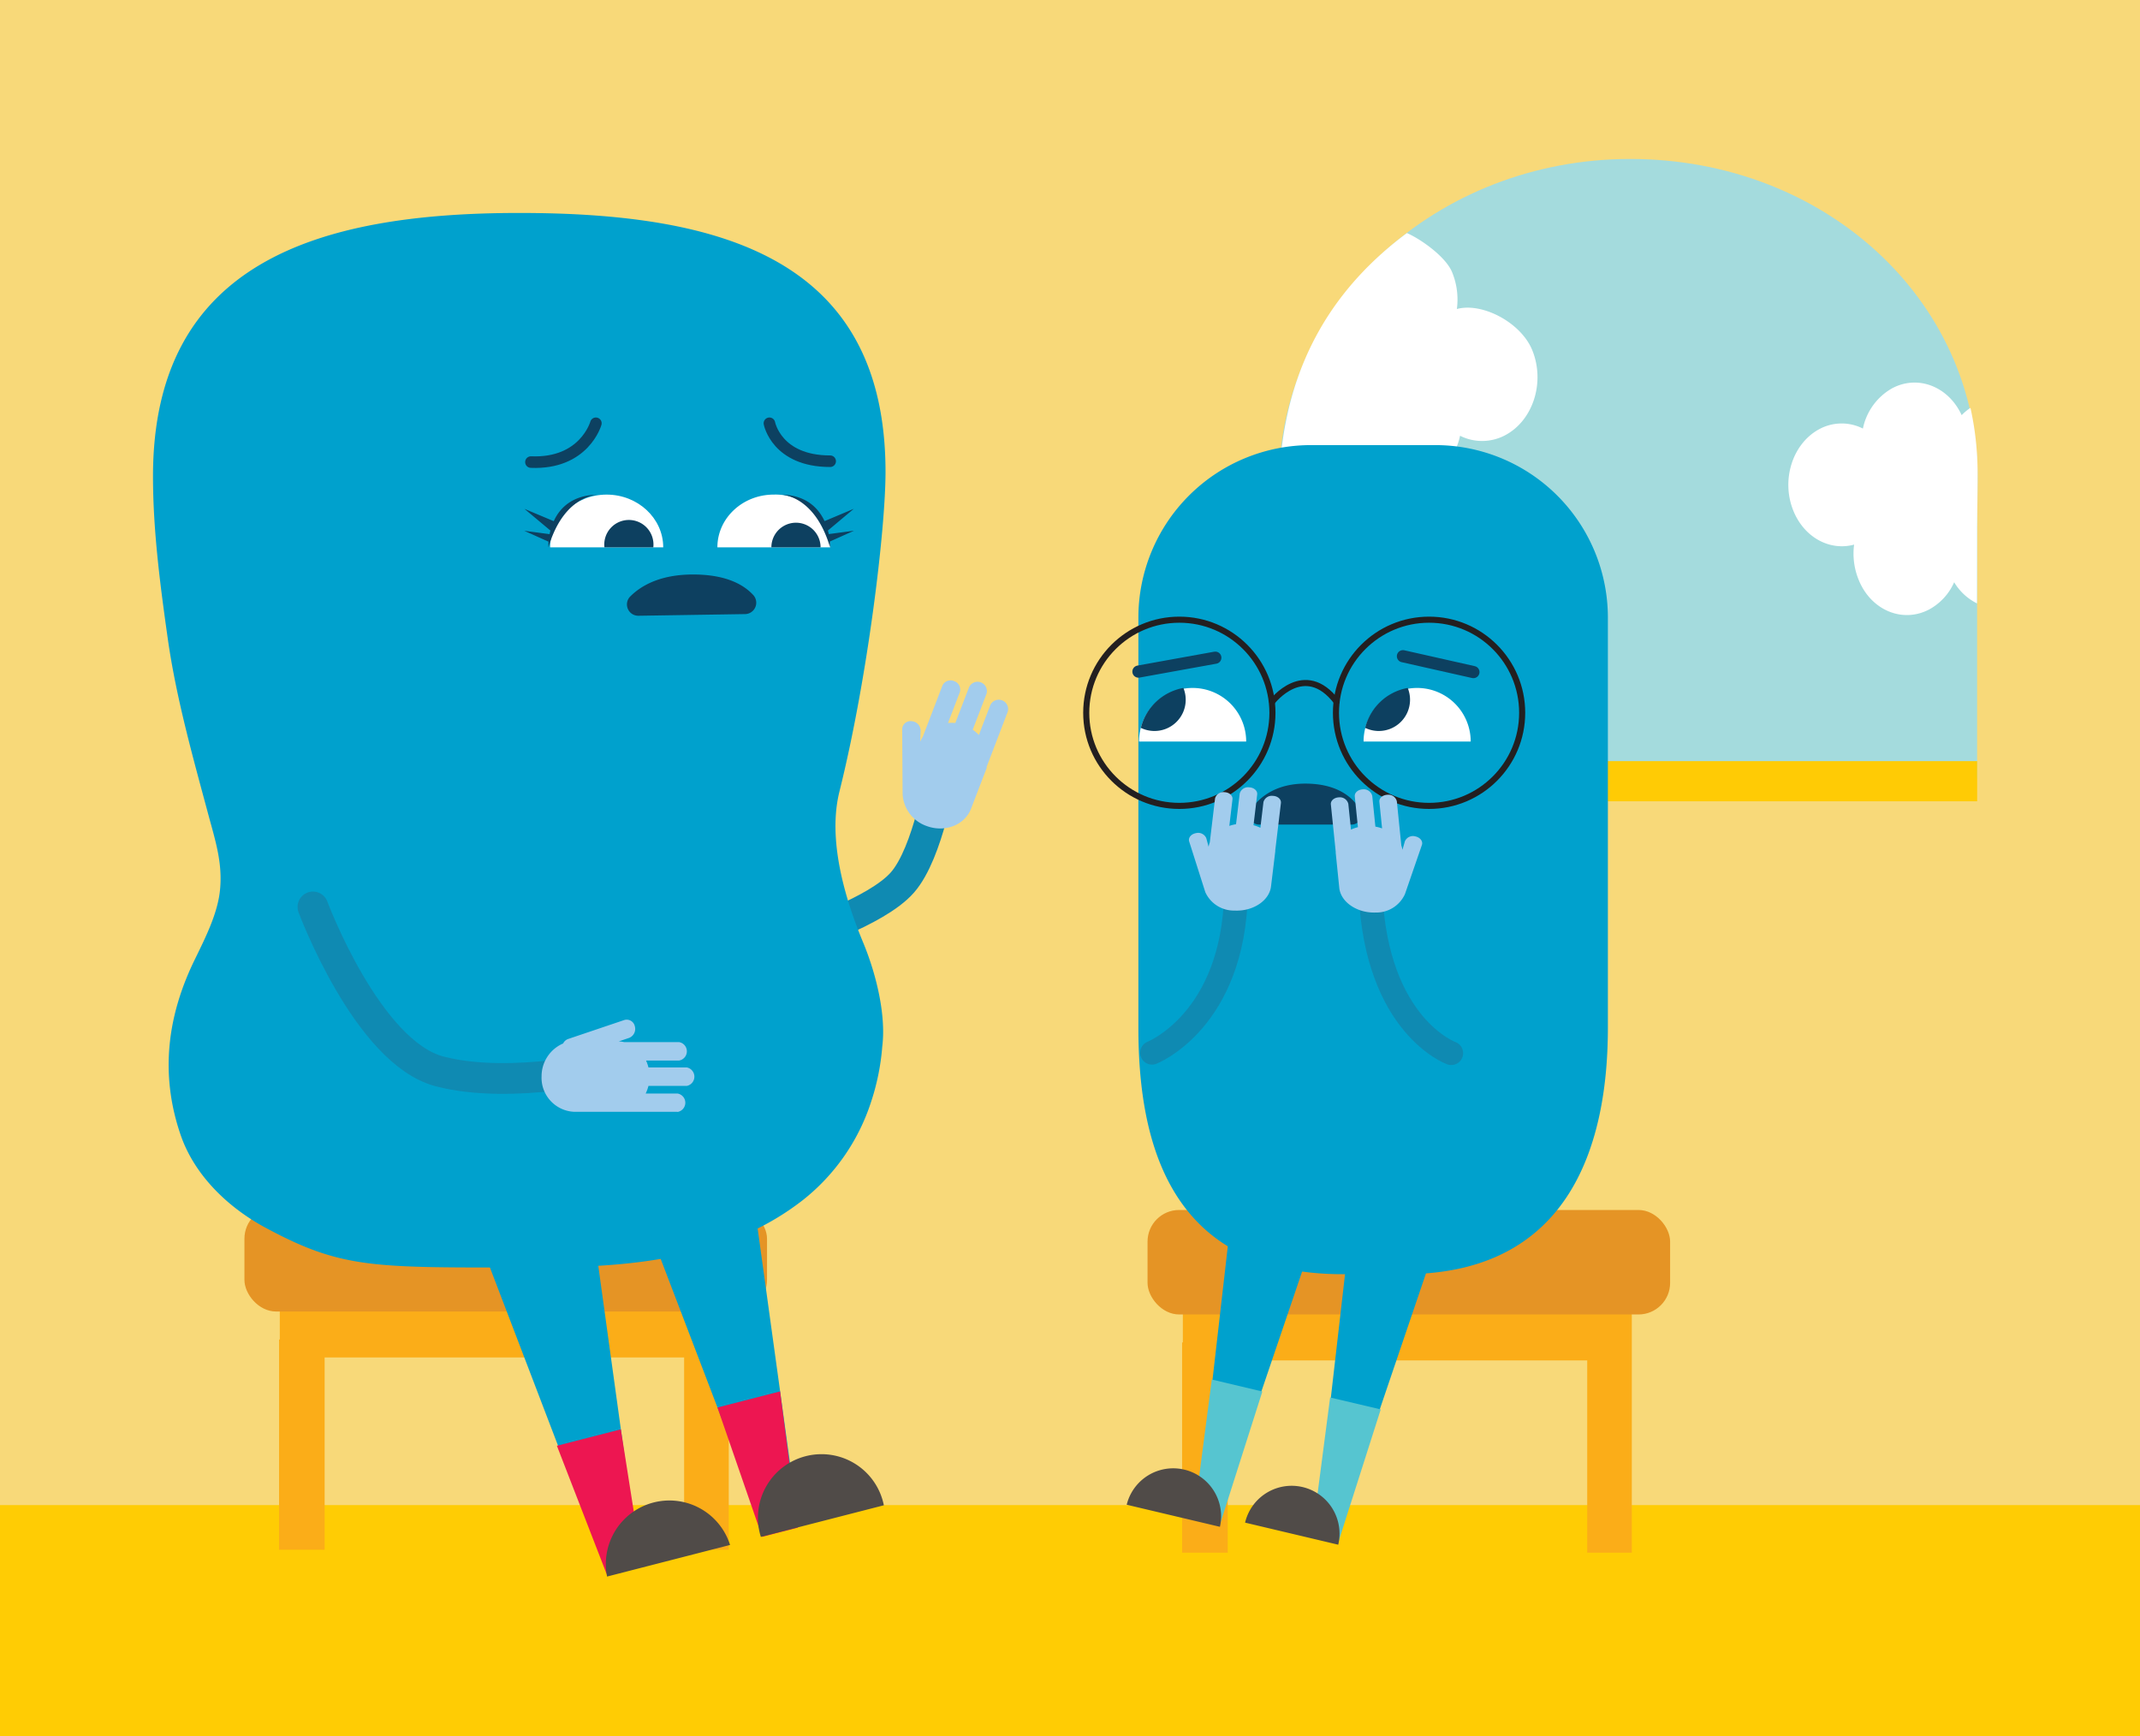<svg id="Layer_1" data-name="Layer 1" xmlns="http://www.w3.org/2000/svg" viewBox="0 0 348 282.35"><rect x="0" y="0" width="348" height="282.35" fill="#333333" stroke="none"/><defs><style>.cls-1{fill:#f8d979;}.cls-2{fill:#a4dbdd;}.cls-3{fill:#fff;}.cls-4{fill:#ffcc04;}.cls-15,.cls-16,.cls-17,.cls-18,.cls-5{fill:none;stroke-linecap:round;stroke-miterlimit:10;}.cls-17,.cls-5{stroke:#0f8ab2;}.cls-5{stroke-width:5px;}.cls-6{fill:#a2cced;}.cls-7{fill:#fbad18;}.cls-8{fill:#e59425;}.cls-9{fill:#00a1cd;}.cls-10{fill:#0d4060;}.cls-11{fill:#ed1651;}.cls-12{fill:#504b48;}.cls-13{fill:#ffcb05;}.cls-14{fill:#56c5d0;}.cls-15{stroke:#231f20;stroke-width:0.99px;}.cls-16{stroke:#0d4060;stroke-width:1.98px;}.cls-17{stroke-width:3.86px;}.cls-18{stroke:#0d4161;stroke-width:1.88px;}</style></defs><polyline class="cls-1" points="0 282.35 0 0 348 0 348 282.35"/><path class="cls-2" d="M321.59,77.64c0-29-25-51.79-56.49-51.79S208,49.38,208,78.39v48.09H321.51v-40S321.59,80.4,321.59,77.64Z"/><path class="cls-3" d="M321.51,85.83s.08-6.1.08-8.86a49.16,49.16,0,0,0-1.16-10.65A8.68,8.68,0,0,0,319,67.51c-2.15-4.67-7.13-6.62-11.34-4.35a9.76,9.76,0,0,0-4.72,6.53,7.64,7.64,0,0,0-7.12.11c-4.35,2.35-6.22,8.29-4.18,13.28,1.78,4.36,5.95,6.55,9.87,5.48a11.23,11.23,0,0,0,.73,5.7c2,5,7.2,7.15,11.54,4.81a9.31,9.31,0,0,0,4-4.39,9,9,0,0,0,3.71,3.44l0-.08Z"/><path class="cls-3" d="M208.22,74.88c2,.67,8.21,1.08,10.26,0a9.34,9.34,0,0,0,2.26-1.74C223,78,228.15,80,232.52,77.65a10.2,10.2,0,0,0,4.91-6.79,8,8,0,0,0,7.4-.12c4.51-2.44,6.45-8.61,4.34-13.8-1.85-4.53-8.18-7.81-12.26-6.69a11.69,11.69,0,0,0-.75-5.93c-1-2.57-5.23-5.51-7.38-6.42C217.29,46.46,209.67,58.26,208.22,74.88Z"/><rect class="cls-4" y="244.75" width="348" height="37.6"/><path class="cls-5" d="M153,125.82s-2,12.82-6.25,17.68-17.1,8.91-17.1,8.91"/><path class="cls-6" d="M146.78,129.11a5.81,5.81,0,0,0,3.85,5.19c3,1.14,6.25-.12,7.28-2.8l2.54-6.61s0-.1,0-.15l0-.06,3.42-8.93a1.52,1.52,0,0,0-2.83-1.09l-1.86,4.86a6,6,0,0,0-1-.86l2.24-5.83a1.52,1.52,0,0,0-2.83-1.09l-2.24,5.83a6.8,6.8,0,0,0-1.19,0l1.92-5a1.44,1.44,0,0,0-.92-1.81,1.46,1.46,0,0,0-1.91.73l-3.2,8.35a5.19,5.19,0,0,0-.42.77l.08-1.8a1.56,1.56,0,0,0-1.44-1.53h0a1.35,1.35,0,0,0-1.56,1.23"/><polyline class="cls-7" points="118.51 252.01 111.25 252.01 111.25 220.74 52.79 220.74 52.79 252.01 45.38 252.01 45.38 217.82 45.5 217.82 45.5 211.16 118.51 211.16 118.51 217.92"/><rect class="cls-8" x="39.75" y="196.28" width="84.98" height="16.99" rx="5.14"/><path class="cls-9" d="M84.43,34.63c-32.89,0-59.55,8.12-59.55,42.83,0,8.81,1.17,17.68,2.4,26.38,1.37,9.66,4.09,19.29,6.62,28.71,1.12,4.15,2.31,7.78,1.88,12.14-.37,3.81-2.33,7.69-4,11.13-4.59,9.27-5.81,18.82-2.41,28.73,2.25,6.57,7.71,11.81,13.82,15.1,12.66,6.81,17.66,6.46,43.52,6.46,15.33,0,31.33-1.17,43.9-11a33.44,33.44,0,0,0,11-15.8,38,38,0,0,0,1.86-9.11c.66-5.28-1.07-12-3.06-16.82-3-7.2-5.87-16.8-3.9-24.68C141.1,110.3,144,86.08,144,76.76c0-34.71-26.66-42.13-59.54-42.13"/><path class="cls-10" d="M103.81,100.13A1.84,1.84,0,0,1,102.48,97c1.77-1.77,4.9-3.6,10.31-3.58s8.22,1.72,9.72,3.36a1.85,1.85,0,0,1-1.35,3.08Z"/><path class="cls-3" d="M116.66,89c0-4.73,4.09-8.57,9.15-8.57A8.87,8.87,0,0,1,135,89"/><path class="cls-10" d="M125.44,89a4,4,0,0,1,8,0"/><path class="cls-3" d="M89.46,89c0-4.73,4.12-8.57,9.19-8.57s9.2,3.84,9.2,8.57"/><path class="cls-10" d="M98.29,89a4,4,0,1,1,7.95,0"/><path class="cls-10" d="M90.05,84.75l-4.76-2,4.22,3.53c-.06.2-.1.39-.14.58l-4.12-.55,3.94,1.77a8.52,8.52,0,0,0,0,.91c2.2-7.43,6.62-8.42,7.89-8.55C93,80.55,91,82.65,90.05,84.75Z"/><path class="cls-10" d="M97,80.43l.35,0Z"/><path class="cls-10" d="M138.88,86.3l-4.12.55c0-.19-.08-.38-.13-.58l4.21-3.53-4.75,2c-1-2.1-2.94-4.2-7-4.32,1.26.13,5.68,1.12,7.88,8.55a8.73,8.73,0,0,0,0-.92Z"/><polyline class="cls-7" points="265.36 252.49 258.11 252.49 258.11 221.22 199.65 221.22 199.65 252.49 192.23 252.49 192.23 218.3 192.35 218.3 192.35 211.63 265.36 211.63 265.36 218.39"/><rect class="cls-8" x="186.61" y="196.76" width="84.98" height="16.99" rx="5.14"/><polyline class="cls-9" points="78.11 202.03 96.39 249.85 103.13 248.12 96.15 197.57"/><polygon class="cls-11" points="104.42 254.42 98.63 255.91 90.56 235.1 100.96 232.43 104.42 254.42"/><path class="cls-12" d="M118.72,251.23a10.34,10.34,0,0,0-20,5.14"/><polyline class="cls-9" points="103.98 195.66 122.25 243.48 129 241.75 122.02 191.19"/><polygon class="cls-11" points="129.74 248.41 123.94 249.9 116.67 228.88 126.86 226.26 129.74 248.41"/><path class="cls-12" d="M143.73,244.78a10.34,10.34,0,1,0-20,5.14"/><path class="cls-5" d="M50.89,147.48s8.81,23.65,20.58,26.74,28.35-1,28.35-1"/><path class="cls-6" d="M110.17,180.82a1.52,1.52,0,0,0,0-3H105a6.54,6.54,0,0,0,.45-1.24h6.24a1.53,1.53,0,0,0,0-3h-6.24a6.73,6.73,0,0,0-.39-1.12h5.36a1.52,1.52,0,0,0,0-3h-8.94a4.23,4.23,0,0,0-.87-.11l1.71-.58a1.57,1.57,0,0,0,.91-1.9h0a1.35,1.35,0,0,0-1.71-1l-9.15,3.09a1.4,1.4,0,0,0-.79.72A5.8,5.8,0,0,0,88.07,175a5.54,5.54,0,0,0,5.22,5.79h16.88Z"/><rect class="cls-13" x="200.82" y="123.77" width="120.7" height="6.53"/><path class="cls-9" d="M228.29,207.2h-10c-28.32,0-33.17-21.78-33.17-40.1V100.44a28.06,28.06,0,0,1,28.06-28.06H233.4a28.06,28.06,0,0,1,28.07,28.06V167.1C261.47,185.42,255.75,207.2,228.29,207.2Z"/><path class="cls-10" d="M204.78,134.09a1.6,1.6,0,0,1-1.33-2.51c1.37-1.94,4.09-4.27,9.21-4.15s7.48,2.42,8.54,4.28a1.61,1.61,0,0,1-1.42,2.38Z"/><path class="cls-3" d="M185.23,120.58a8.71,8.71,0,0,1,17.42,0"/><path class="cls-3" d="M221.74,120.58a8.71,8.71,0,0,1,17.42,0"/><path class="cls-10" d="M185.52,118.36a5.08,5.08,0,0,0,6.92-6.49A8.73,8.73,0,0,0,185.52,118.36Z"/><polyline class="cls-9" points="200.87 192.16 195.27 240.97 199.77 242.03 215.53 195.63"/><polygon class="cls-14" points="198.35 248.02 194.1 247.01 197.06 224.33 205.28 226.28 198.35 248.02"/><path class="cls-12" d="M183.22,244.69a7.79,7.79,0,0,1,15.16,3.59"/><polyline class="cls-9" points="220.12 195.08 214.51 243.88 219.02 244.95 234.78 198.55"/><polygon class="cls-14" points="217.59 250.94 213.34 249.93 216.3 227.25 224.53 229.19 217.59 250.94"/><path class="cls-12" d="M202.47,247.6a7.78,7.78,0,0,1,15.15,3.59"/><circle class="cls-15" cx="191.78" cy="115.91" r="15.14"/><circle class="cls-15" cx="232.39" cy="115.91" r="15.14"/><path class="cls-15" d="M206.89,114.1s5.23-6.82,10.46,0"/><line class="cls-16" x1="185.13" y1="109.21" x2="197.63" y2="106.95"/><line class="cls-16" x1="239.6" y1="109.29" x2="228.14" y2="106.71"/><path class="cls-10" d="M222,118.36a5.08,5.08,0,0,0,6.92-6.49A8.71,8.71,0,0,0,222,118.36Z"/><path class="cls-17" d="M236,171.26s-12.21-4.39-13.13-26.17"/><path class="cls-6" d="M228.47,145.39a5.11,5.11,0,0,1-4.82,3c-3,.09-5.62-1.72-5.86-4l-.58-5.7v-.12a.14.14,0,0,1,0-.06l-.79-7.7c-.06-.61.53-1.12,1.31-1.15a1.41,1.41,0,0,1,1.53,1.06l.43,4.19a5.81,5.81,0,0,1,1.13-.4l-.51-5c-.06-.61.53-1.12,1.31-1.15a1.41,1.41,0,0,1,1.53,1.06l.51,5a6.47,6.47,0,0,1,1.09.29l-.44-4.32c-.06-.61.53-1.12,1.31-1.15a1.41,1.41,0,0,1,1.53,1.06l.73,7.2a3.27,3.27,0,0,1,.18.7l.4-1.4a1.43,1.43,0,0,1,1.7-.79h0c.76.16,1.25.76,1.08,1.35"/><path class="cls-18" d="M125.12,68.83S126.28,75,135,75"/><path class="cls-18" d="M86.34,75.14c8.7.36,10.56-6.31,10.56-6.31"/><path class="cls-17" d="M187.34,171.19S200.61,166,201,145.12"/><path class="cls-6" d="M196,145.07a5.1,5.1,0,0,0,4.77,3c3,.15,5.65-1.62,5.92-3.93l.69-5.69v-.12a.14.14,0,0,0,0-.06l.92-7.69c.07-.6-.51-1.13-1.29-1.16a1.41,1.41,0,0,0-1.55,1l-.5,4.19a6.48,6.48,0,0,0-1.12-.42l.6-5c.07-.6-.51-1.12-1.29-1.16a1.41,1.41,0,0,0-1.55,1l-.6,5a6.43,6.43,0,0,0-1.09.27l.51-4.31c.08-.61-.5-1.13-1.28-1.17a1.4,1.4,0,0,0-1.55,1l-.86,7.18a3.46,3.46,0,0,0-.19.7l-.38-1.41a1.44,1.44,0,0,0-1.68-.81h0c-.77.14-1.27.73-1.11,1.32"/></svg>